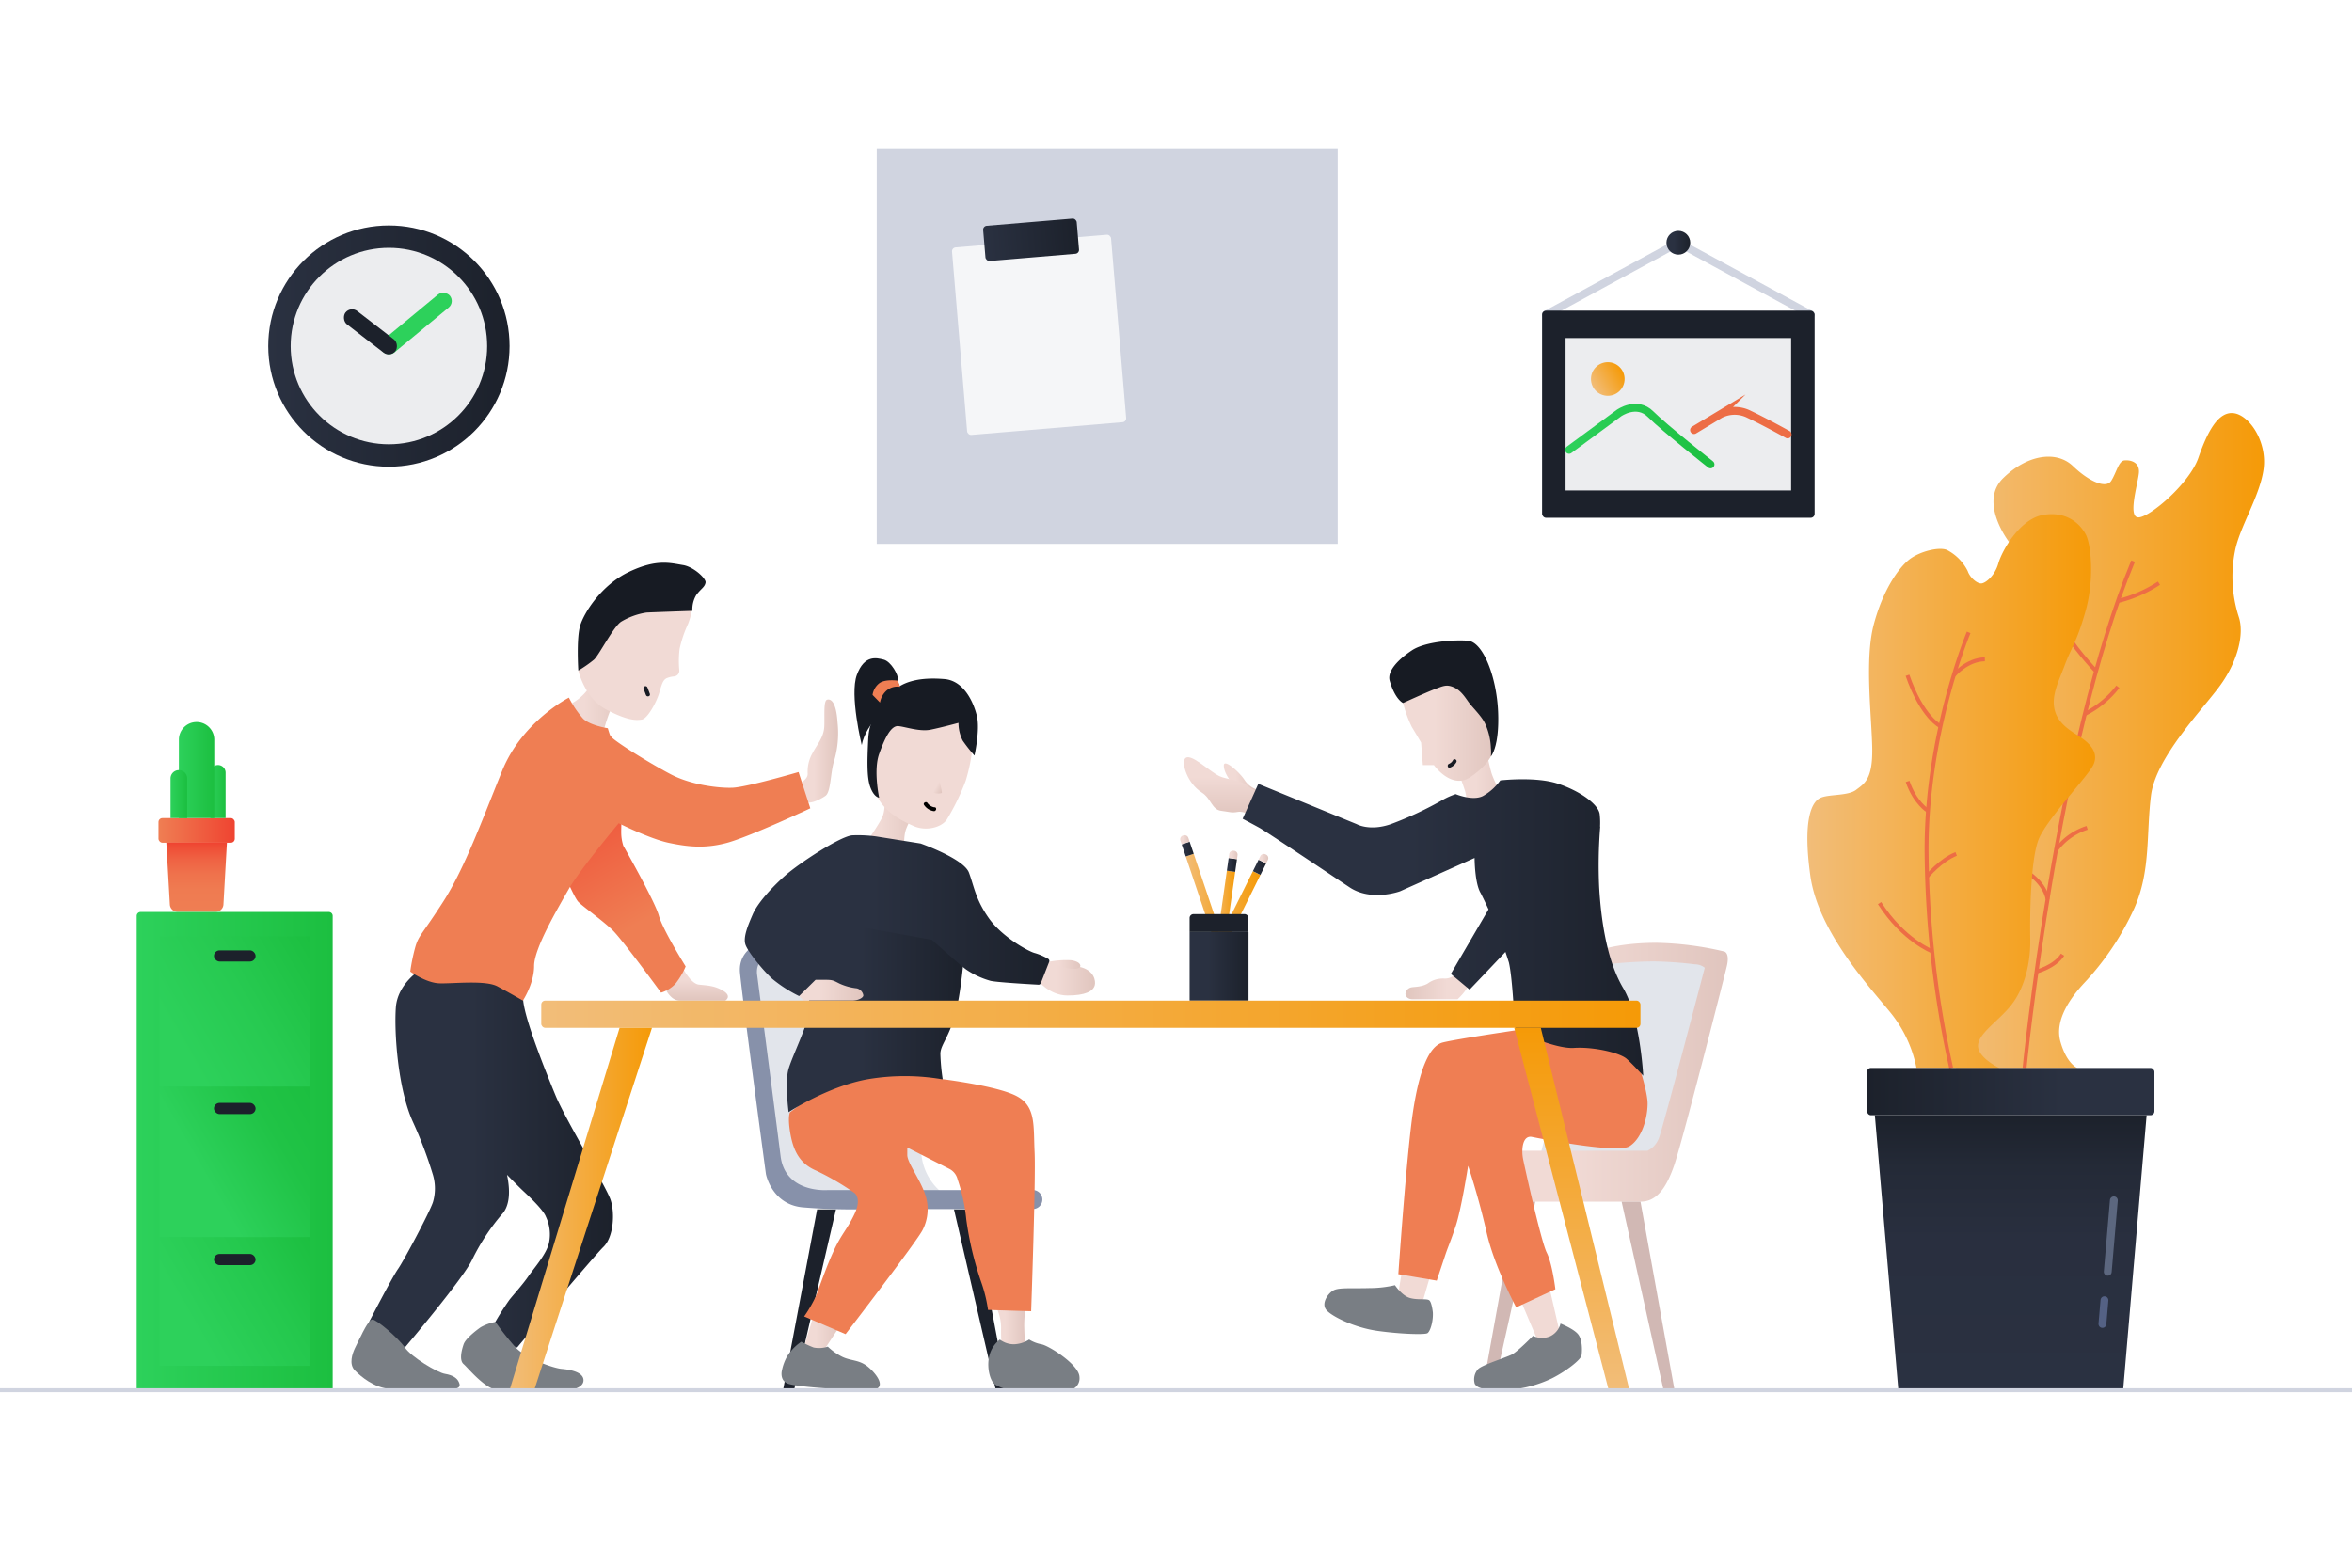<svg xmlns="http://www.w3.org/2000/svg" xmlns:xlink="http://www.w3.org/1999/xlink" viewBox="0 0 600 400"><defs><style>.cls-1{fill:#e2e5eb;}.cls-10,.cls-18,.cls-19,.cls-2,.cls-23,.cls-24,.cls-70{fill:none;}.cls-2,.cls-70{stroke:#d0d4e0;}.cls-18,.cls-19,.cls-2,.cls-23,.cls-24{stroke-linecap:round;stroke-width:2px;}.cls-2{stroke-linejoin:round;}.cls-3{fill:#1c212b;}.cls-4{fill:url(#New_Gradient_Swatch_copy_2);}.cls-5{fill:url(#linear-gradient);}.cls-6{fill:url(#New_Gradient_Swatch_copy);}.cls-7{fill:url(#New_Gradient_Swatch_copy-2);}.cls-8{fill:url(#New_Gradient_Swatch_copy-3);}.cls-9{fill:url(#New_Gradient_Swatch);}.cls-10,.cls-24{stroke:#ed6d45;}.cls-10,.cls-18,.cls-19,.cls-23,.cls-24,.cls-70{stroke-miterlimit:10;}.cls-11{fill:url(#New_Gradient_Swatch-2);}.cls-12{fill:url(#New_Gradient_Swatch_copy-4);}.cls-13{fill:url(#linear-gradient-2);}.cls-14{fill:url(#linear-gradient-3);}.cls-15{fill:url(#linear-gradient-4);}.cls-16{fill:url(#linear-gradient-5);}.cls-17{fill:url(#linear-gradient-6);}.cls-18{stroke:#5c677f;}.cls-19{stroke:#546184;}.cls-20{fill:url(#linear-gradient-7);}.cls-21{fill:#ecedef;}.cls-22{fill:#2dd15b;}.cls-23{stroke:url(#New_Gradient_Swatch_copy-5);}.cls-25{fill:url(#New_Gradient_Swatch-3);}.cls-26{fill:url(#_);}.cls-27{fill:#d0d4e0;}.cls-28{fill:#f5f6f8;}.cls-29{fill:url(#linear-gradient-8);}.cls-30{fill:#8791aa;}.cls-31{fill:url(#New_Gradient_Swatch_copy_3);}.cls-32{fill:#d1b8b4;}.cls-33{fill:url(#linear-gradient-9);}.cls-34{fill:#f1dad5;}.cls-35{fill:#ef7e53;}.cls-36{fill:#797e84;}.cls-37{fill:url(#linear-gradient-10);}.cls-38{fill:url(#linear-gradient-11);}.cls-39{fill:url(#linear-gradient-12);}.cls-40{fill:url(#linear-gradient-13);}.cls-41{fill:url(#linear-gradient-14);}.cls-42{fill:url(#linear-gradient-15);}.cls-43{fill:url(#linear-gradient-16);}.cls-44{fill:url(#linear-gradient-17);}.cls-45{fill:url(#linear-gradient-18);}.cls-46{fill:url(#linear-gradient-19);}.cls-47{fill:url(#linear-gradient-20);}.cls-48{fill:url(#linear-gradient-21);}.cls-49{fill:url(#linear-gradient-22);}.cls-50{fill:#171b23;}.cls-51{fill:url(#linear-gradient-23);}.cls-52{fill:url(#linear-gradient-24);}.cls-53{fill:url(#New_Gradient_Swatch_copy_3-2);}.cls-54{fill:url(#linear-gradient-25);}.cls-55{fill:url(#linear-gradient-26);}.cls-56{fill:url(#linear-gradient-27);}.cls-57{fill:url(#New_Gradient_Swatch-4);}.cls-58{fill:url(#_2);}.cls-59{fill:url(#linear-gradient-28);}.cls-60{fill:url(#New_Gradient_Swatch-5);}.cls-61{fill:url(#_3);}.cls-62{fill:url(#linear-gradient-29);}.cls-63{fill:url(#New_Gradient_Swatch-6);}.cls-64{fill:url(#_4);}.cls-65{fill:url(#linear-gradient-30);}.cls-66{fill:url(#_5);}.cls-67{fill:url(#New_Gradient_Swatch-7);}.cls-68{fill:url(#New_Gradient_Swatch-8);}.cls-69{fill:url(#New_Gradient_Swatch-9);}</style><linearGradient id="New_Gradient_Swatch_copy_2" x1="40.43" y1="211.88" x2="59.89" y2="211.88" gradientUnits="userSpaceOnUse"><stop offset="0" stop-color="#ef7e53"/><stop offset="1" stop-color="#ef4431"/></linearGradient><linearGradient id="linear-gradient" x1="50.16" y1="232.69" x2="50.16" y2="215.02" gradientUnits="userSpaceOnUse"><stop offset="0" stop-color="#ef7e53"/><stop offset="0.32" stop-color="#ef7b51"/><stop offset="0.55" stop-color="#ef724c"/><stop offset="0.76" stop-color="#ef6243"/><stop offset="0.95" stop-color="#ef4c35"/><stop offset="1" stop-color="#ef4431"/></linearGradient><linearGradient id="New_Gradient_Swatch_copy" x1="53.67" y1="201.97" x2="57.55" y2="201.97" gradientUnits="userSpaceOnUse"><stop offset="0" stop-color="#2dd15b"/><stop offset="1" stop-color="#1cbf40"/></linearGradient><linearGradient id="New_Gradient_Swatch_copy-2" x1="45.63" y1="196.5" x2="54.66" y2="196.5" xlink:href="#New_Gradient_Swatch_copy"/><linearGradient id="New_Gradient_Swatch_copy-3" x1="43.5" y1="202.62" x2="47.75" y2="202.62" xlink:href="#New_Gradient_Swatch_copy"/><linearGradient id="New_Gradient_Swatch" x1="499.02" y1="188.94" x2="577.57" y2="188.94" gradientUnits="userSpaceOnUse"><stop offset="0" stop-color="#f2bd79"/><stop offset="1" stop-color="#f59a07"/></linearGradient><linearGradient id="New_Gradient_Swatch-2" x1="461.06" y1="201.83" x2="534.42" y2="201.83" xlink:href="#New_Gradient_Swatch"/><linearGradient id="New_Gradient_Swatch_copy-4" x1="34.87" y1="293.71" x2="84.91" y2="293.71" xlink:href="#New_Gradient_Swatch_copy"/><linearGradient id="linear-gradient-2" x1="38.33" y1="344.38" x2="81.45" y2="319.48" gradientUnits="userSpaceOnUse"><stop offset="0.25" stop-color="#2dd15b"/><stop offset="0.69" stop-color="#24c84d"/><stop offset="1" stop-color="#1cbf40"/></linearGradient><linearGradient id="linear-gradient-3" x1="37.2" y1="271.2" x2="82.59" y2="245" gradientUnits="userSpaceOnUse"><stop offset="0.19" stop-color="#2dd15b"/><stop offset="0.57" stop-color="#27ca51"/><stop offset="1" stop-color="#1cbf40"/></linearGradient><linearGradient id="linear-gradient-4" x1="37.2" y1="309.57" x2="82.59" y2="283.36" gradientUnits="userSpaceOnUse"><stop offset="0.34" stop-color="#2dd15b"/><stop offset="0.39" stop-color="#2bcf58"/><stop offset="0.74" stop-color="#20c346"/><stop offset="1" stop-color="#1cbf40"/></linearGradient><linearGradient id="linear-gradient-5" x1="476.28" y1="278.51" x2="549.61" y2="278.51" gradientUnits="userSpaceOnUse"><stop offset="0" stop-color="#1c212b"/><stop offset="0.68" stop-color="#2a3141"/></linearGradient><linearGradient id="linear-gradient-6" x1="512.94" y1="354.72" x2="512.94" y2="284.54" gradientUnits="userSpaceOnUse"><stop offset="0" stop-color="#2a3141"/><stop offset="0.55" stop-color="#292f3f"/><stop offset="0.81" stop-color="#242a37"/><stop offset="1" stop-color="#1c212b"/></linearGradient><linearGradient id="linear-gradient-7" x1="68.44" y1="88.3" x2="129.99" y2="88.3" gradientUnits="userSpaceOnUse"><stop offset="0" stop-color="#2a3141"/><stop offset="1" stop-color="#1c212b"/></linearGradient><linearGradient id="New_Gradient_Swatch_copy-5" x1="399.27" y1="111.26" x2="437.4" y2="111.26" xlink:href="#New_Gradient_Swatch_copy"/><linearGradient id="New_Gradient_Swatch-3" x1="406.43" y1="98.84" x2="413.87" y2="94.55" xlink:href="#New_Gradient_Swatch"/><linearGradient id="_" x1="425.11" y1="61.94" x2="431.18" y2="61.94" gradientUnits="userSpaceOnUse"><stop offset="0.32" stop-color="#2a3141"/><stop offset="1" stop-color="#1c212b"/></linearGradient><linearGradient id="linear-gradient-8" x1="251.06" y1="61.18" x2="275.01" y2="61.18" xlink:href="#linear-gradient-7"/><linearGradient id="New_Gradient_Swatch_copy_3" x1="379.16" y1="273.59" x2="440.76" y2="273.59" gradientUnits="userSpaceOnUse"><stop offset="0.34" stop-color="#f1dad5"/><stop offset="1" stop-color="#e0c5be"/></linearGradient><linearGradient id="linear-gradient-9" x1="371.1" y1="198.21" x2="386.87" y2="198.21" xlink:href="#New_Gradient_Swatch_copy_3"/><linearGradient id="linear-gradient-10" x1="312.2" y1="199.37" x2="321.06" y2="199.37" xlink:href="#New_Gradient_Swatch_copy_3"/><linearGradient id="linear-gradient-11" x1="312.8" y1="193.21" x2="312.8" y2="208.3" xlink:href="#New_Gradient_Swatch_copy_3"/><linearGradient id="linear-gradient-12" x1="264.58" y1="249.67" x2="279.35" y2="249.67" xlink:href="#New_Gradient_Swatch_copy_3"/><linearGradient id="linear-gradient-13" x1="267.33" y1="246.07" x2="275.6" y2="246.07" xlink:href="#New_Gradient_Swatch_copy_3"/><linearGradient id="linear-gradient-14" x1="219" y1="212.1" x2="235.38" y2="212.1" xlink:href="#New_Gradient_Swatch_copy_3"/><linearGradient id="linear-gradient-15" x1="204.73" y1="340.38" x2="214.79" y2="340.38" xlink:href="#New_Gradient_Swatch_copy_3"/><linearGradient id="linear-gradient-16" x1="253.72" y1="338.33" x2="261.85" y2="338.33" xlink:href="#New_Gradient_Swatch_copy_3"/><linearGradient id="linear-gradient-17" x1="200.78" y1="254.65" x2="246.03" y2="254.65" gradientUnits="userSpaceOnUse"><stop offset="0.42" stop-color="#2a3141"/><stop offset="1" stop-color="#1c212b"/></linearGradient><linearGradient id="linear-gradient-18" x1="177.52" y1="247.14" x2="177.52" y2="255.31" xlink:href="#New_Gradient_Swatch_copy_3"/><linearGradient id="linear-gradient-19" x1="143.42" y1="194.73" x2="175.21" y2="249.79" gradientUnits="userSpaceOnUse"><stop offset="0" stop-color="#ef4431"/><stop offset="0.71" stop-color="#ef7e53"/></linearGradient><linearGradient id="linear-gradient-20" x1="94.16" y1="295.66" x2="156.4" y2="295.66" xlink:href="#linear-gradient-17"/><linearGradient id="linear-gradient-21" x1="143.45" y1="177.9" x2="160.16" y2="177.9" xlink:href="#New_Gradient_Swatch_copy_3"/><linearGradient id="linear-gradient-22" x1="204.61" y1="191.63" x2="213.74" y2="191.63" xlink:href="#New_Gradient_Swatch_copy_3"/><linearGradient id="linear-gradient-23" x1="203.31" y1="252.66" x2="220.24" y2="252.66" xlink:href="#New_Gradient_Swatch_copy_3"/><linearGradient id="linear-gradient-24" x1="335.99" y1="251.6" x2="352.02" y2="251.6" gradientTransform="matrix(-1, 0, 0, 1, 710.55, 0)" xlink:href="#New_Gradient_Swatch_copy_3"/><linearGradient id="New_Gradient_Swatch_copy_3-2" x1="238.65" y1="198.92" x2="241.29" y2="200.44" xlink:href="#New_Gradient_Swatch_copy_3"/><linearGradient id="linear-gradient-25" x1="189.99" y1="233.58" x2="267.69" y2="233.58" xlink:href="#linear-gradient-17"/><linearGradient id="linear-gradient-26" x1="317.01" y1="236.67" x2="419.15" y2="236.67" xlink:href="#linear-gradient-17"/><linearGradient id="linear-gradient-27" x1="357.86" y1="184.58" x2="381.81" y2="184.58" xlink:href="#New_Gradient_Swatch_copy_3"/><linearGradient id="New_Gradient_Swatch-4" x1="302.49" y1="234" x2="315.17" y2="234" gradientTransform="translate(90.88 -86.36) rotate(18.62)" xlink:href="#New_Gradient_Swatch"/><linearGradient id="_2" x1="301.45" y1="216.65" x2="304.51" y2="216.65" gradientTransform="translate(85.03 -85.4) rotate(18.62)" xlink:href="#_"/><linearGradient id="linear-gradient-28" x1="301.06" y1="214.27" x2="303.48" y2="214.27" gradientTransform="translate(84.19 -85.26) rotate(18.62)" xlink:href="#New_Gradient_Swatch_copy_3"/><linearGradient id="New_Gradient_Swatch-5" x1="309.51" y1="234.56" x2="315.09" y2="234.56" gradientTransform="translate(-29.74 45.99) rotate(-8.04)" xlink:href="#New_Gradient_Swatch"/><linearGradient id="_3" x1="312.97" y1="220.7" x2="315.55" y2="220.7" gradientTransform="translate(-27.78 46.13) rotate(-8.04)" xlink:href="#_"/><linearGradient id="linear-gradient-29" x1="313.43" y1="218.15" x2="315.7" y2="218.15" gradientTransform="translate(-27.41 46.15) rotate(-8.04)" xlink:href="#New_Gradient_Swatch_copy_3"/><linearGradient id="New_Gradient_Swatch-6" x1="304.79" y1="237.72" x2="321.54" y2="237.72" gradientTransform="translate(-73.01 163.9) rotate(-26.38)" xlink:href="#New_Gradient_Swatch"/><linearGradient id="_4" x1="319.62" y1="221.31" x2="322.98" y2="221.31" gradientTransform="translate(-64.87 165.81) rotate(-26.38)" xlink:href="#_"/><linearGradient id="linear-gradient-30" x1="321.06" y1="219.11" x2="323.54" y2="219.11" gradientTransform="translate(-63.7 166.08) rotate(-26.38)" xlink:href="#New_Gradient_Swatch_copy_3"/><linearGradient id="_5" x1="303.47" y1="246.56" x2="318.5" y2="246.56" xlink:href="#_"/><linearGradient id="New_Gradient_Swatch-7" x1="138.08" y1="258.78" x2="418.49" y2="258.78" xlink:href="#New_Gradient_Swatch"/><linearGradient id="New_Gradient_Swatch-8" x1="129.99" y1="308.49" x2="166.32" y2="308.49" xlink:href="#New_Gradient_Swatch"/><linearGradient id="New_Gradient_Swatch-9" x1="400.98" y1="354.72" x2="400.98" y2="262.25" xlink:href="#New_Gradient_Swatch"/></defs><title>header-sub-solutions-team</title><g id="Layer_3" data-name="Layer 3"><path class="cls-1" d="M242,305.51h0a14.43,14.43,0,0,1-6.87-10.27L227,240.56l-33.57,2.19L190,247.14l7.21,52.43,7.41,7Z"/><polygon class="cls-1" points="391.66 299.57 405.85 245.74 422.01 242.75 438.08 245.34 423.99 298.24 391.66 299.57"/><polyline class="cls-2" points="461.91 80.28 428.15 61.94 394.38 80.28"/><polygon class="cls-3" points="256.86 354.72 254.05 354.72 243.36 308.57 248.16 308.57 256.86 354.72"/><polygon class="cls-3" points="199.75 354.72 202.56 354.72 213.26 308.57 208.45 308.57 199.75 354.72"/><rect class="cls-4" x="40.43" y="208.74" width="19.46" height="6.28" rx="1"/><path class="cls-5" d="M57.89,215H42.43l.9,15.78a2,2,0,0,0,2,1.89H55a2,2,0,0,0,2-1.89Z"/><path class="cls-6" d="M53.67,208.74v-11.6a1.94,1.94,0,0,1,1.94-1.94h0a1.94,1.94,0,0,1,1.94,1.94v11.6"/><path class="cls-7" d="M54.66,208.74v-20a4.51,4.51,0,0,0-4.52-4.51h0a4.51,4.51,0,0,0-4.51,4.51v20"/><path class="cls-8" d="M47.75,208.74V198.62a2.12,2.12,0,0,0-2.12-2.12h0a2.12,2.12,0,0,0-2.13,2.12v10.12"/><path class="cls-9" d="M512.49,138.26s-7.8-10.1-1.47-16.27,13.7-7,17.78-3.08,8.47,5.89,9.8,3.74,1.87-5,3.3-5.17,4,.33,3.74,3.19-3,11.56,0,11.34,12.92-8.7,15.17-15.19,5-11.89,9-11.4,8.53,7.21,7.65,14.15-6.17,14.92-7.32,21.08a33.4,33.4,0,0,0,.93,16.62c1.54,4.41-.22,11.4-4.62,17.51S549.94,193.16,548.72,203s-.05,19.21-4.23,28.68a70.64,70.64,0,0,1-12.88,19.21c-3,3.25-7.6,9.14-6,14.86s4.35,6.78,4.35,6.78H499Z"/><path class="cls-10" d="M516.47,272.49s8.2-82.57,27.69-129.31"/><path class="cls-10" d="M519.52,247.9s4.65-1.18,6.64-4.31"/><path class="cls-10" d="M522.33,229.41s-.47-4.48-6.74-7.79"/><path class="cls-10" d="M524.48,216.92a15.77,15.77,0,0,1,7.95-5.7"/><path class="cls-10" d="M531.84,182.17a24.57,24.57,0,0,0,8.43-6.95"/><path class="cls-10" d="M534.7,171.25s-6.56-6.93-8.54-11.39"/><path class="cls-10" d="M540.27,153.36a33.86,33.86,0,0,0,10.49-4.56"/><path class="cls-11" d="M488.89,272.49a32.41,32.41,0,0,0-6.61-14.1c-5.5-6.77-18.49-20.69-20.47-35s.38-18.71,2.47-19.76,7.11-.49,9.2-2.09,4.24-2.64,4.13-10.51-2-22.68.38-31.65,6.39-14.48,9-16.57,7.65-3.36,9.69-2.48a12.14,12.14,0,0,1,5.29,5.39c.55,1.66,2.47,3.31,3.57,3.14s3.36-2,4.24-5.12,5.45-11.39,11.51-12.38,9.41,2.42,10.79,5,2.2,11.45,0,19.37-3.8,9.75-5.34,13.93-3.58,7.87-2.54,11.67,4.85,5.56,7,7.1,4.13,3.74,2.87,6.61-11.89,13.87-14,19.1-2.26,19.7-2.15,25.37-1.21,12.34-4.9,17c-3.28,4.11-8.53,7.26-8.42,10.46.11,3,5.45,5.56,5.45,5.56Z"/><path class="cls-10" d="M502.21,161.35S491.15,187.6,491.48,218a265.74,265.74,0,0,0,6.26,54.5"/><path class="cls-10" d="M495,185.3s-4.65-2.21-8.4-13"/><path class="cls-10" d="M491.84,206.88s-3.34-2-5.21-7.5"/><path class="cls-10" d="M492.93,242.75s-7.4-2.85-13.45-12.32"/><path class="cls-10" d="M491.6,223.61s3.51-4.19,7.42-5.73"/><path class="cls-10" d="M498.41,172.3s3.31-4,7.93-4.07"/><path class="cls-12" d="M35.87,232.69h48a1,1,0,0,1,1,1v121a0,0,0,0,1,0,0h-50a0,0,0,0,1,0,0v-121A1,1,0,0,1,35.87,232.69Z"/><rect class="cls-13" x="40.71" y="315.36" width="38.37" height="33.13"/><rect class="cls-14" x="40.71" y="238.91" width="38.37" height="38.37"/><rect class="cls-15" x="40.71" y="277.28" width="38.37" height="38.37"/><rect class="cls-3" x="54.58" y="242.49" width="10.62" height="2.85" rx="1.43"/><rect class="cls-3" x="54.58" y="281.41" width="10.62" height="2.85" rx="1.43"/><rect class="cls-3" x="54.58" y="319.95" width="10.62" height="2.85" rx="1.43"/><rect class="cls-16" x="476.28" y="272.49" width="73.32" height="12.06" rx="1"/><polygon class="cls-17" points="547.61 284.54 478.28 284.54 484.28 354.72 541.61 354.72 547.61 284.54"/><line class="cls-18" x1="537.69" y1="324.5" x2="539.25" y2="306.27"/><line class="cls-19" x1="536.33" y1="337.81" x2="536.85" y2="331.76"/><circle class="cls-20" cx="99.21" cy="88.3" r="30.78"/><circle class="cls-21" cx="99.21" cy="88.3" r="25.06"/><rect class="cls-22" x="95.04" y="80.39" width="22.28" height="4.29" rx="2.15" transform="translate(-28.25 86.65) rotate(-39.61)"/><rect class="cls-3" x="86.46" y="82.52" width="16.1" height="4.29" rx="2.15" transform="translate(117.52 209.45) rotate(-142.31)"/><rect class="cls-3" x="393.39" y="79.27" width="69.52" height="52.84" rx="1"/><rect class="cls-21" x="399.38" y="86.25" width="57.54" height="38.89"/><path class="cls-23" d="M400.27,114.78,413,105.39s4.54-3.24,8.09.31,15.27,12.79,15.27,12.79"/><path class="cls-24" d="M432.16,109.73l6.64-4a8.11,8.11,0,0,1,7.43,0c4.21,2,9.8,5.12,9.8,5.12"/><circle class="cls-25" cx="410.15" cy="96.7" r="4.29"/><circle class="cls-26" cx="428.15" cy="61.94" r="3.04"/><rect class="cls-27" x="223.66" y="37.84" width="117.59" height="100.93"/><rect class="cls-28" x="244.72" y="61.42" width="40.71" height="48" rx="1" transform="translate(-6.22 22.49) rotate(-4.8)"/><rect class="cls-29" x="251.06" y="56.66" width="23.95" height="9.03" rx="1" transform="translate(-4.2 22.23) rotate(-4.8)"/><path class="cls-30" d="M199.37,238.91s-11.42,1-10.59,9.38,6.61,51.28,6.61,51.28,1.45,7.64,9.21,8.47a152.11,152.11,0,0,0,18,.45h40.89a2.43,2.43,0,0,0,2.42-2.43h0a2.43,2.43,0,0,0-2.42-2.42H211.29s-10.95,1-12.16-8.64-6-46.4-6-46.4-.44-2.94,1.71-3.67,5.44-1.51,5.44-1.51Z"/><path class="cls-31" d="M409.24,242.1s4.84-1.54,13.32-1.54a81,81,0,0,1,17.17,2.19s1.66.12.77,3.86-11.33,44.7-13.43,50.76-4.62,9.24-8.58,9.24H383l-3.85-13H420.3a5.87,5.87,0,0,0,2.92-3.3c1-2.53,11.67-43.38,11.67-43.38a4,4,0,0,0-2.53-.88,95.88,95.88,0,0,0-10.57-.74,112.19,112.19,0,0,0-11.85.74Z"/><polygon class="cls-32" points="427.18 354.72 424.38 354.72 413.68 306.61 418.49 306.61 427.18 354.72"/><polygon class="cls-32" points="378.16 354.72 380.96 354.72 391.66 306.61 386.85 306.61 378.16 354.72"/></g><g id="Layer_4" data-name="Layer 4"><path class="cls-33" d="M371.1,194.91a67.88,67.88,0,0,1,2.64,6.93,15.72,15.72,0,0,1,.09,7.6h13s-5.22-8.59-6.36-12.23a60,60,0,0,1-1.9-10.23Z"/><polygon class="cls-34" points="357.75 323.73 356.34 332.15 362.5 333.59 364.93 325.24 357.75 323.73"/><polygon class="cls-34" points="387.94 331.85 392.81 343.33 398.09 340.85 395.12 327.92 387.94 331.85"/><path class="cls-35" d="M389.86,270.39s-14.31,8.15-17.5,10.46-1,7.93,0,10.35a196.41,196.41,0,0,1,6.82,23c1.88,8.7,7.6,19.38,7.6,19.38l10-4.63s-.77-6.49-2.2-9.33S389,298,388.54,295.71s-.19-6.13,2.31-5.61c1,.2,21.64,4.35,24.83,2.37s4.62-7.27,4.62-10.9-3.3-13.05-3.3-13.05l-30.4-5.62s-15,2.21-18.52,3.09-6,7.05-7.61,17.61-3.75,41.51-3.75,41.51l9.8,1.65,2.2-6.61c.78-2.31,1.22-3.08,2.65-7.37s3.15-15.33,3.15-15.33"/><path class="cls-36" d="M365.53,334.91s-.27-2.65-.93-3.14-3,0-5-.61-3.74-3.24-3.74-3.24a29.23,29.23,0,0,1-6.55.74c-4.52.14-7.71-.19-9.14.58s-3.19,3.36-1.82,5,7.16,4.51,13.05,5.34,12,1,12.72.6S365.64,337.22,365.53,334.91Z"/><path class="cls-36" d="M398.09,337.71a4.88,4.88,0,0,1-2.59,3.22,5.32,5.32,0,0,1-4.43-.08s-3.88,4-5.45,4.79-7.59,2.64-8.58,3.72a3.92,3.92,0,0,0-.83,3.71c.41.75,1.49,1.65,6.44,1.65a30.93,30.93,0,0,0,13.29-3.05c3.47-1.74,7.35-4.71,7.52-5.86s.25-4-.91-5.4S398.09,337.71,398.09,337.71Z"/><path class="cls-37" d="M315.16,201.05c0-.58-.88-1.3-.88-1.3s-2.09-2.4-2.08-4.43c0-1.85,4,1.67,5.32,3.75a6.08,6.08,0,0,0,3.54,2.51l-1.13,2.36"/><path class="cls-38" d="M319.67,208.3s-2.23-1.43-3.91-1.14-2,0-4.17-.27c-2.47-.26-2.6-3.15-5-4.67-3.78-2.44-5.15-7.38-4.33-8.61,1.24-1.84,6.12,3.16,8.82,4.43,1.8.85,5.63,1,7.27,2.54s5.16,1.77,5.16,1.77Z"/><path class="cls-39" d="M264.58,250s3.08,4,7.7,4,6.63-1.09,7-2.64c.25-1-.06-3.81-3.91-4.67,0,0-3.45-.6-5-.8l-4-.54Z"/><path class="cls-40" d="M267.33,245.46a22.5,22.5,0,0,1,5.95-.45c2.16.34,2.39,1.21,2.3,1.55-.23.92-2.53.71-4.06.3"/><path class="cls-41" d="M225.52,200.49s.66,5.51-.41,7.92-6.11,9.41-6.11,9.41-.25,3.47,4.38,5a19.56,19.56,0,0,0,8.67.74s-2.46-8.18-.83-12.22c1.9-4.7,4.16-5.7,4.16-5.7Z"/><path class="cls-34" d="M248.15,190.11a45,45,0,0,1-1.82,9.16,58.65,58.65,0,0,1-4.79,9.83c-1.38,2.06-5.37,3.06-8.5,1.65-3-1.33-8.76-4-10.08-9.85s1.31-15.5,1.31-15.5l8.52-4.5,8.67-1.87,3.38.59Z"/><polygon class="cls-42" points="204.73 344.97 207.9 334.45 214.79 337.51 209.01 346.3 204.73 344.97"/><path class="cls-43" d="M253.72,332.72a12.24,12.24,0,0,1,1.66,6.26,47.09,47.09,0,0,0,.24,5.55h5.88s-.14-3.51-.22-6.2a34.53,34.53,0,0,1,.57-6.19Z"/><path class="cls-35" d="M201.5,283.82s-.63,1.23.14,5.53,2.39,7.58,6.57,9.34a66.78,66.78,0,0,1,9.8,5.72s1.87,1.32,0,5.29-3.3,5.06-5.28,9.35-3.39,8.54-4.59,11.65a33.62,33.62,0,0,1-3,5.2l10.57,4.51s18.45-24,19.68-26.64a11.53,11.53,0,0,0,.57-9.14c-1.21-3.63-4.51-8-4.51-9.91V292.8l10.84,5.5a4.11,4.11,0,0,1,2,2.64,44.94,44.94,0,0,1,2.2,10.13,83.41,83.41,0,0,0,3.8,16,36.21,36.21,0,0,1,1.76,7.16l11,.33s1.21-33.75.88-40.57.39-11.67-4.57-14.31-19.06-4.35-19.06-4.35l-17.38-7.54Z"/><path class="cls-44" d="M246,242.76s-.77,10.9-2.48,16.62-3.58,7.27-3.63,9.47a52,52,0,0,0,.6,6.55,56.72,56.72,0,0,0-19.32,0c-10.13,1.87-20,8.37-20,8.37s-1-7.71,0-11.06,4.79-11,5.17-14.37-.66-11-.66-11l-4.48-4.4.47-9.74,8.14-7.71,7.71,5,20.26,2.69,6.16,2.48Z"/><path class="cls-45" d="M174.25,247.14s2,3.84,4,4.08,4,.21,6.28,1.61.49,2.48.49,2.48H173.5a3.25,3.25,0,0,1-2.33-1,6.14,6.14,0,0,1-1.88-3.72C169.21,248,174.25,247.14,174.25,247.14Z"/><path class="cls-46" d="M155.75,187.6s2.37,10.35,2.7,17.18-.44,7.71.55,11c0,0,8.06,14.17,9.06,17.81s6.85,13,6.85,13a18.73,18.73,0,0,1-2.64,4.46,8.46,8.46,0,0,1-3.64,2.23s-9.77-13.38-12.27-15.85-7.79-6.2-8.86-7.35-4.22-8.42-4.88-10.82-3.88-13-4-13.87"/><path class="cls-47" d="M117.72,287.68s12.77,13.43,15.85,16.29,5.21,5.2,5.67,6.44a10.51,10.51,0,0,1,.82,6.66c-.66,3-3.85,6.5-5.28,8.59s-3.8,4.69-4.79,5.94a71.91,71.91,0,0,0-3.91,6.17,12.52,12.52,0,0,0,2.43,4.18,8.07,8.07,0,0,0,3.41,1.87s19.64-23.36,22-25.65c2.61-2.52,3-8.69,1.81-12.11s-11.5-20.47-14-26.53-7.71-19-8.26-24.22-.77-7.82-.77-7.82H107.15s-5.73,3.53-6.17,9.58.44,20.48,4.3,29.07a107.54,107.54,0,0,1,5.17,13.65,12.24,12.24,0,0,1,0,6.93c-.77,2.43-7.38,14.87-8.92,17.07s-7.37,13.5-7.37,13.5l9.13,6.53s15-17.71,17.18-22.45a54.52,54.52,0,0,1,7.59-11.56c1.55-1.66,2.43-4.85,1.22-10.35"/><path class="cls-36" d="M92.23,340.58s-1.1,2.14-1.71,3.46-1.59,4,0,5.62,4.9,4.4,8.87,4.73,16,0,16,0,2.21.11,1.82-1.32-1.71-2.2-3.69-2.53-8.53-4.24-10.24-6.72S96,336.62,95,336.67,92.23,340.58,92.23,340.58Z"/><path class="cls-36" d="M122.62,338.65s-3.75,2.59-4.35,4.35-1.1,4.13,0,5.06,5.67,6.66,9,6.66h17.94s3.69-.44,3.64-2.58-3.64-2.7-5.62-2.87-9-2.58-11.67-5.45a69,69,0,0,1-5.17-6.53A12,12,0,0,0,122.62,338.65Z"/><path class="cls-48" d="M145.94,179.42a12.78,12.78,0,0,0,5.19-5.44,24,24,0,0,0,1.73-6.93l7.3,9.5a11.16,11.16,0,0,0-4.41,4.53,48.37,48.37,0,0,0-2.31,7.68l-10-6.6Z"/><path class="cls-34" d="M147.53,171.1s1.61,7.05,7.06,9.91,7.64,2.82,9.12,2.59,3.8-4.46,4.5-6.94,1-3.12,1.78-3.58a6.32,6.32,0,0,1,2-.49,1.47,1.47,0,0,0,1.3-1.57,25.25,25.25,0,0,1,.08-5.49,30.67,30.67,0,0,1,2.15-6.33,19.68,19.68,0,0,0,1.07-4l-5.08-5.37-13.58,4-8.75,11.55Z"/><path class="cls-49" d="M204.61,199.45s1.51-.78,1.43-2.1a9.42,9.42,0,0,1,1.24-5.2c1.15-2.23,2.89-4,3-6.86s-.25-6.52.74-6.77,2.31.66,2.64,5.86a25,25,0,0,1-1,10.16c-.82,3-.74,7.51-2.06,8.5-.61.46-2.91,1.8-4.26,1.73S204.61,199.45,204.61,199.45Z"/><path class="cls-50" d="M147.53,171.1a31.64,31.64,0,0,0,4-2.79c1.32-1.21,4.87-8.28,6.9-9.67a17.85,17.85,0,0,1,6.44-2.34c.9-.07,11.76-.44,11.76-.44a7.12,7.12,0,0,1,1-4.05c1.2-1.65,2.15-1.95,2.36-3.18.17-1-3-4-5.74-4.45-3.31-.53-6.7-1.62-13.76,1.72S149,156.3,148,159.63,147.53,171.1,147.53,171.1Z"/><path class="cls-35" d="M145.13,178s-11.89,6.05-17,18.6-9.57,24.88-15,33.36-6.27,8.59-7.15,11.56a47.61,47.61,0,0,0-1.32,6.38s4,2.87,7.37,3,11.78-.88,14.86.77,6.5,3.63,6.5,3.63,2.86-4.29,2.86-8.81,6-14.64,8.81-19.59,12.77-16.85,12.77-16.85,8,4,12.77,5,9.14,1.54,14.86,0,21.25-8.81,21.25-8.81l-3-9.25s-13.21,3.86-16.85,4-10.57-.77-15.52-3.31-15.3-8.91-15.69-10-.6-1.87-.6-1.87-4.41-.66-6.28-2.42A25.21,25.21,0,0,1,145.13,178Z"/><path class="cls-50" d="M219.83,190.11s-3.14-12.8-1.24-17.92,4.95-4.37,6.85-3.88,3.8,4,3.63,5.12,1.49,3.3,1.49,3.3l-2.89,2.3S220.82,184.49,219.83,190.11Z"/><path class="cls-50" d="M249.21,182.7c-.83-3.47-3.29-9-8.25-9.43-5.67-.48-11.39.24-14.36,4.54s-4.87,5.69-5.12,10.9-.38,9.51.49,12c1,2.81,2.3,2.81,2.3,2.81s-1.5-6.94,0-11.15,3.07-7.27,4.89-7.1,5.45,1.48,8.25.91,7.1-1.74,7.1-1.74a10,10,0,0,0,1.08,4.54,40.69,40.69,0,0,0,3,3.8S250.06,186.27,249.21,182.7Z"/><path class="cls-36" d="M204.41,342.34a12.73,12.73,0,0,0-3.52,3.58,12.05,12.05,0,0,0-1.43,3.79s-.61,2.32,1.32,3.25,15.25,1.76,20.81,1.76,1.65-4.62-.44-6.19-4-1.29-6.17-2.28a15,15,0,0,1-3.8-2.65,7.11,7.11,0,0,1-3.63.22A25,25,0,0,1,204.41,342.34Z"/><path class="cls-36" d="M255.06,341.79a7.6,7.6,0,0,0-2.87,5.17c-.33,2.75.55,5.51,1.6,6.28a10.71,10.71,0,0,0,4.4,1.48c1.54.22,14.54,0,14.54,0a3.06,3.06,0,0,0,2.64-3.41c-.11-3.14-7.87-8-9.69-8.31a9.2,9.2,0,0,1-3.14-1.21,7.7,7.7,0,0,1-3.91,1.21A6,6,0,0,1,255.06,341.79Z"/><path class="cls-51" d="M206.62,250s.45,0,3.09,0,2.56,0,4.42.95a14.18,14.18,0,0,0,4.46,1.23,2.21,2.21,0,0,1,1.65,1.78c0,.62-1.28,1.32-2.81,1.32H205.09s-2.36-1.69-1.65-3S206.62,250,206.62,250Z"/><path class="cls-52" d="M371.56,248.29a3.86,3.86,0,0,1-3.11,1.39,6.53,6.53,0,0,0-4.24,1.27c-1.54.92-3.54.82-4.26,1a1.91,1.91,0,0,0-1.42,1.61c0,.62.57,1.4,1.83,1.4h11.48s3.38-3.12,2.6-4.32A9,9,0,0,0,371.56,248.29Z"/><path class="cls-35" d="M222.59,177.31a4.6,4.6,0,0,1,1.68-2.95c1.52-1.18,4.79-.68,4.79-.68l.56,1.58a4.15,4.15,0,0,0-3.52,1,5.27,5.27,0,0,0-1.61,3Z"/><path class="cls-53" d="M240.22,196.21a9.2,9.2,0,0,0-.5,2.93c.06,1,.45,2,.54,3a.2.2,0,0,1,0,.17,2,2,0,0,1-.4.12,3.64,3.64,0,0,1-1.78-.19"/><path class="cls-54" d="M207.83,234.39s-3,3.42-3.64,4.52a5.4,5.4,0,0,0-.27,4c.33,1.38,4.15,7.07,4.15,7.07l-4.22,4.17a34.76,34.76,0,0,1-6.82-4.38c-2.3-2.07-6.2-6.81-6.86-8.74s.7-5.06,1.86-7.75,4.57-6.61,8.25-9.86,14.21-10.12,17.18-10.29a34.89,34.89,0,0,1,6,.28l11.39,1.81s11,3.86,12.33,7.43,1.66,6.77,5.07,11.62,10.29,8.59,11.78,8.92a15,15,0,0,1,3.35,1.46.61.61,0,0,1,.27.75l-2.14,5.47a.6.6,0,0,1-.6.38c-2.07-.11-10.92-.62-12.28-1a21.15,21.15,0,0,1-6.16-2.87c-1.71-1.26-8.75-7.59-8.75-7.59"/><path class="cls-55" d="M383.23,215.6a10.37,10.37,0,0,1,3,1.89c1.16,1.16,0,3.39,0,3.39L370.11,248.5l4.79,4s30-31.25,31.61-34.72a19.25,19.25,0,0,0,1.57-10.07c-.33-2.48-4.95-5.86-10.65-7.75s-14.7-.84-14.7-.84a13.56,13.56,0,0,1-4.45,4c-2.65,1.32-6.94-.5-6.94-.5A18.82,18.82,0,0,0,368.2,204a89.37,89.37,0,0,1-13.37,6.27c-5.45,1.9-8.76,0-8.76,0L321,200l-4,8.91s2.64,1.4,4.29,2.31,17.42,11.48,23,15.19,12.88,1,12.88,1l19-8.5s0,6.44,1.57,9a117,117,0,0,1,7.18,17.67c.83,3.47,1.32,13,1.4,14.53a24.62,24.62,0,0,0,.32,2.8s9.92,4.8,14.88,4.47,11.72,1.23,13.46,2.8,4.21,4.3,4.21,4.3-.75-15-5.12-22.38-5.67-18.18-6.11-25.51a121.89,121.89,0,0,1,.26-15.69"/><path class="cls-56" d="M357.93,179.37a32,32,0,0,0,2.22,6.1c1.12,1.84,2.38,4,2.38,4l.44,5.74h2.82s4.45,6.32,9.26,3.09,7-6.77,6.75-12.14-4-14.41-6.15-15.59S367,170.1,364.16,172,357.26,177.09,357.93,179.37Z"/><path class="cls-50" d="M357.93,179.37s5.93-2.72,8.08-3.53,3-1.25,4.74-.52,2.75,2.21,3.78,3.68,3.34,3.59,4.3,5.58a16.23,16.23,0,0,1,1.49,6.26,10.11,10.11,0,0,1,0,2.16s2.22-2.38,1.85-11.35-3.85-17.87-7.71-18.17-11,.3-14.23,2.43-6.46,5.22-5.71,7.8C355.93,178.56,357.93,179.37,357.93,179.37Z"/><rect class="cls-57" x="307.76" y="217.31" width="2.14" height="33.38" transform="translate(-58.55 110.85) rotate(-18.62)"/><rect class="cls-58" x="301.91" y="215.02" width="2.14" height="3.25" transform="translate(-53.31 108.08) rotate(-18.62)"/><path class="cls-59" d="M302.07,213.12h.14a1,1,0,0,1,1,1v1a0,0,0,0,1,0,0h-2.14a0,0,0,0,1,0,0v-1A1,1,0,0,1,302.07,213.12Z" transform="translate(-52.56 107.68) rotate(-18.62)"/><rect class="cls-60" x="311.23" y="222.19" width="2.14" height="24.73" transform="translate(35.88 -41.38) rotate(8.04)"/><rect class="cls-61" x="313.19" y="219.08" width="2.14" height="3.25" transform="translate(33.96 -41.79) rotate(8.04)"/><path class="cls-62" d="M314.56,217.07h.14a1,1,0,0,1,1,1v1a0,0,0,0,1,0,0h-2.14a0,0,0,0,1,0,0v-1A1,1,0,0,1,314.56,217.07Z" transform="translate(33.6 -41.87) rotate(8.04)"/><rect class="cls-63" x="312.09" y="221.03" width="2.14" height="33.38" transform="translate(138.23 -114.39) rotate(26.38)"/><rect class="cls-64" x="320.23" y="219.68" width="2.14" height="3.25" transform="translate(131.79 -119.72) rotate(26.38)"/><path class="cls-65" d="M322.4,217.92h.14a1,1,0,0,1,1,1v1a0,0,0,0,1,0,0H321.4a0,0,0,0,1,0,0v-1A1,1,0,0,1,322.4,217.92Z" transform="translate(130.86 -120.48) rotate(26.38)"/><path class="cls-50" d="M369.91,195.85a2.93,2.93,0,0,0,1.61-1.39c.3-.57-.56-1.07-.86-.5a2,2,0,0,1-1,.93c-.6.23-.34,1.19.27,1Z"/><path class="cls-50" d="M165.79,177.08l-.63-1.67c-.22-.59-1.19-.34-1,.27l.62,1.66c.23.6,1.19.34,1-.26Z"/><path d="M238.45,206a2.67,2.67,0,0,1-1.85-1.12c-.36-.52-1.23,0-.87.51a3.62,3.62,0,0,0,2.45,1.57c.63.1.91-.86.27-1Z"/><rect class="cls-66" x="303.47" y="237.81" width="15.03" height="17.5"/><path class="cls-3" d="M304.47,233.23h13a1,1,0,0,1,1,1v3.58a0,0,0,0,1,0,0h-15a0,0,0,0,1,0,0v-3.58A1,1,0,0,1,304.47,233.23Z"/></g><g id="Layer_2" data-name="Layer 2"><rect class="cls-67" x="138.08" y="255.31" width="280.4" height="6.94" rx="1"/><polygon class="cls-68" points="129.99 354.72 158.06 262.25 166.32 262.25 136.27 354.72 129.99 354.72"/><polygon class="cls-69" points="386.28 262.25 393.06 262.25 415.68 354.72 410.39 354.72 386.28 262.25"/><line class="cls-70" y1="354.72" x2="600" y2="354.72"/></g></svg>